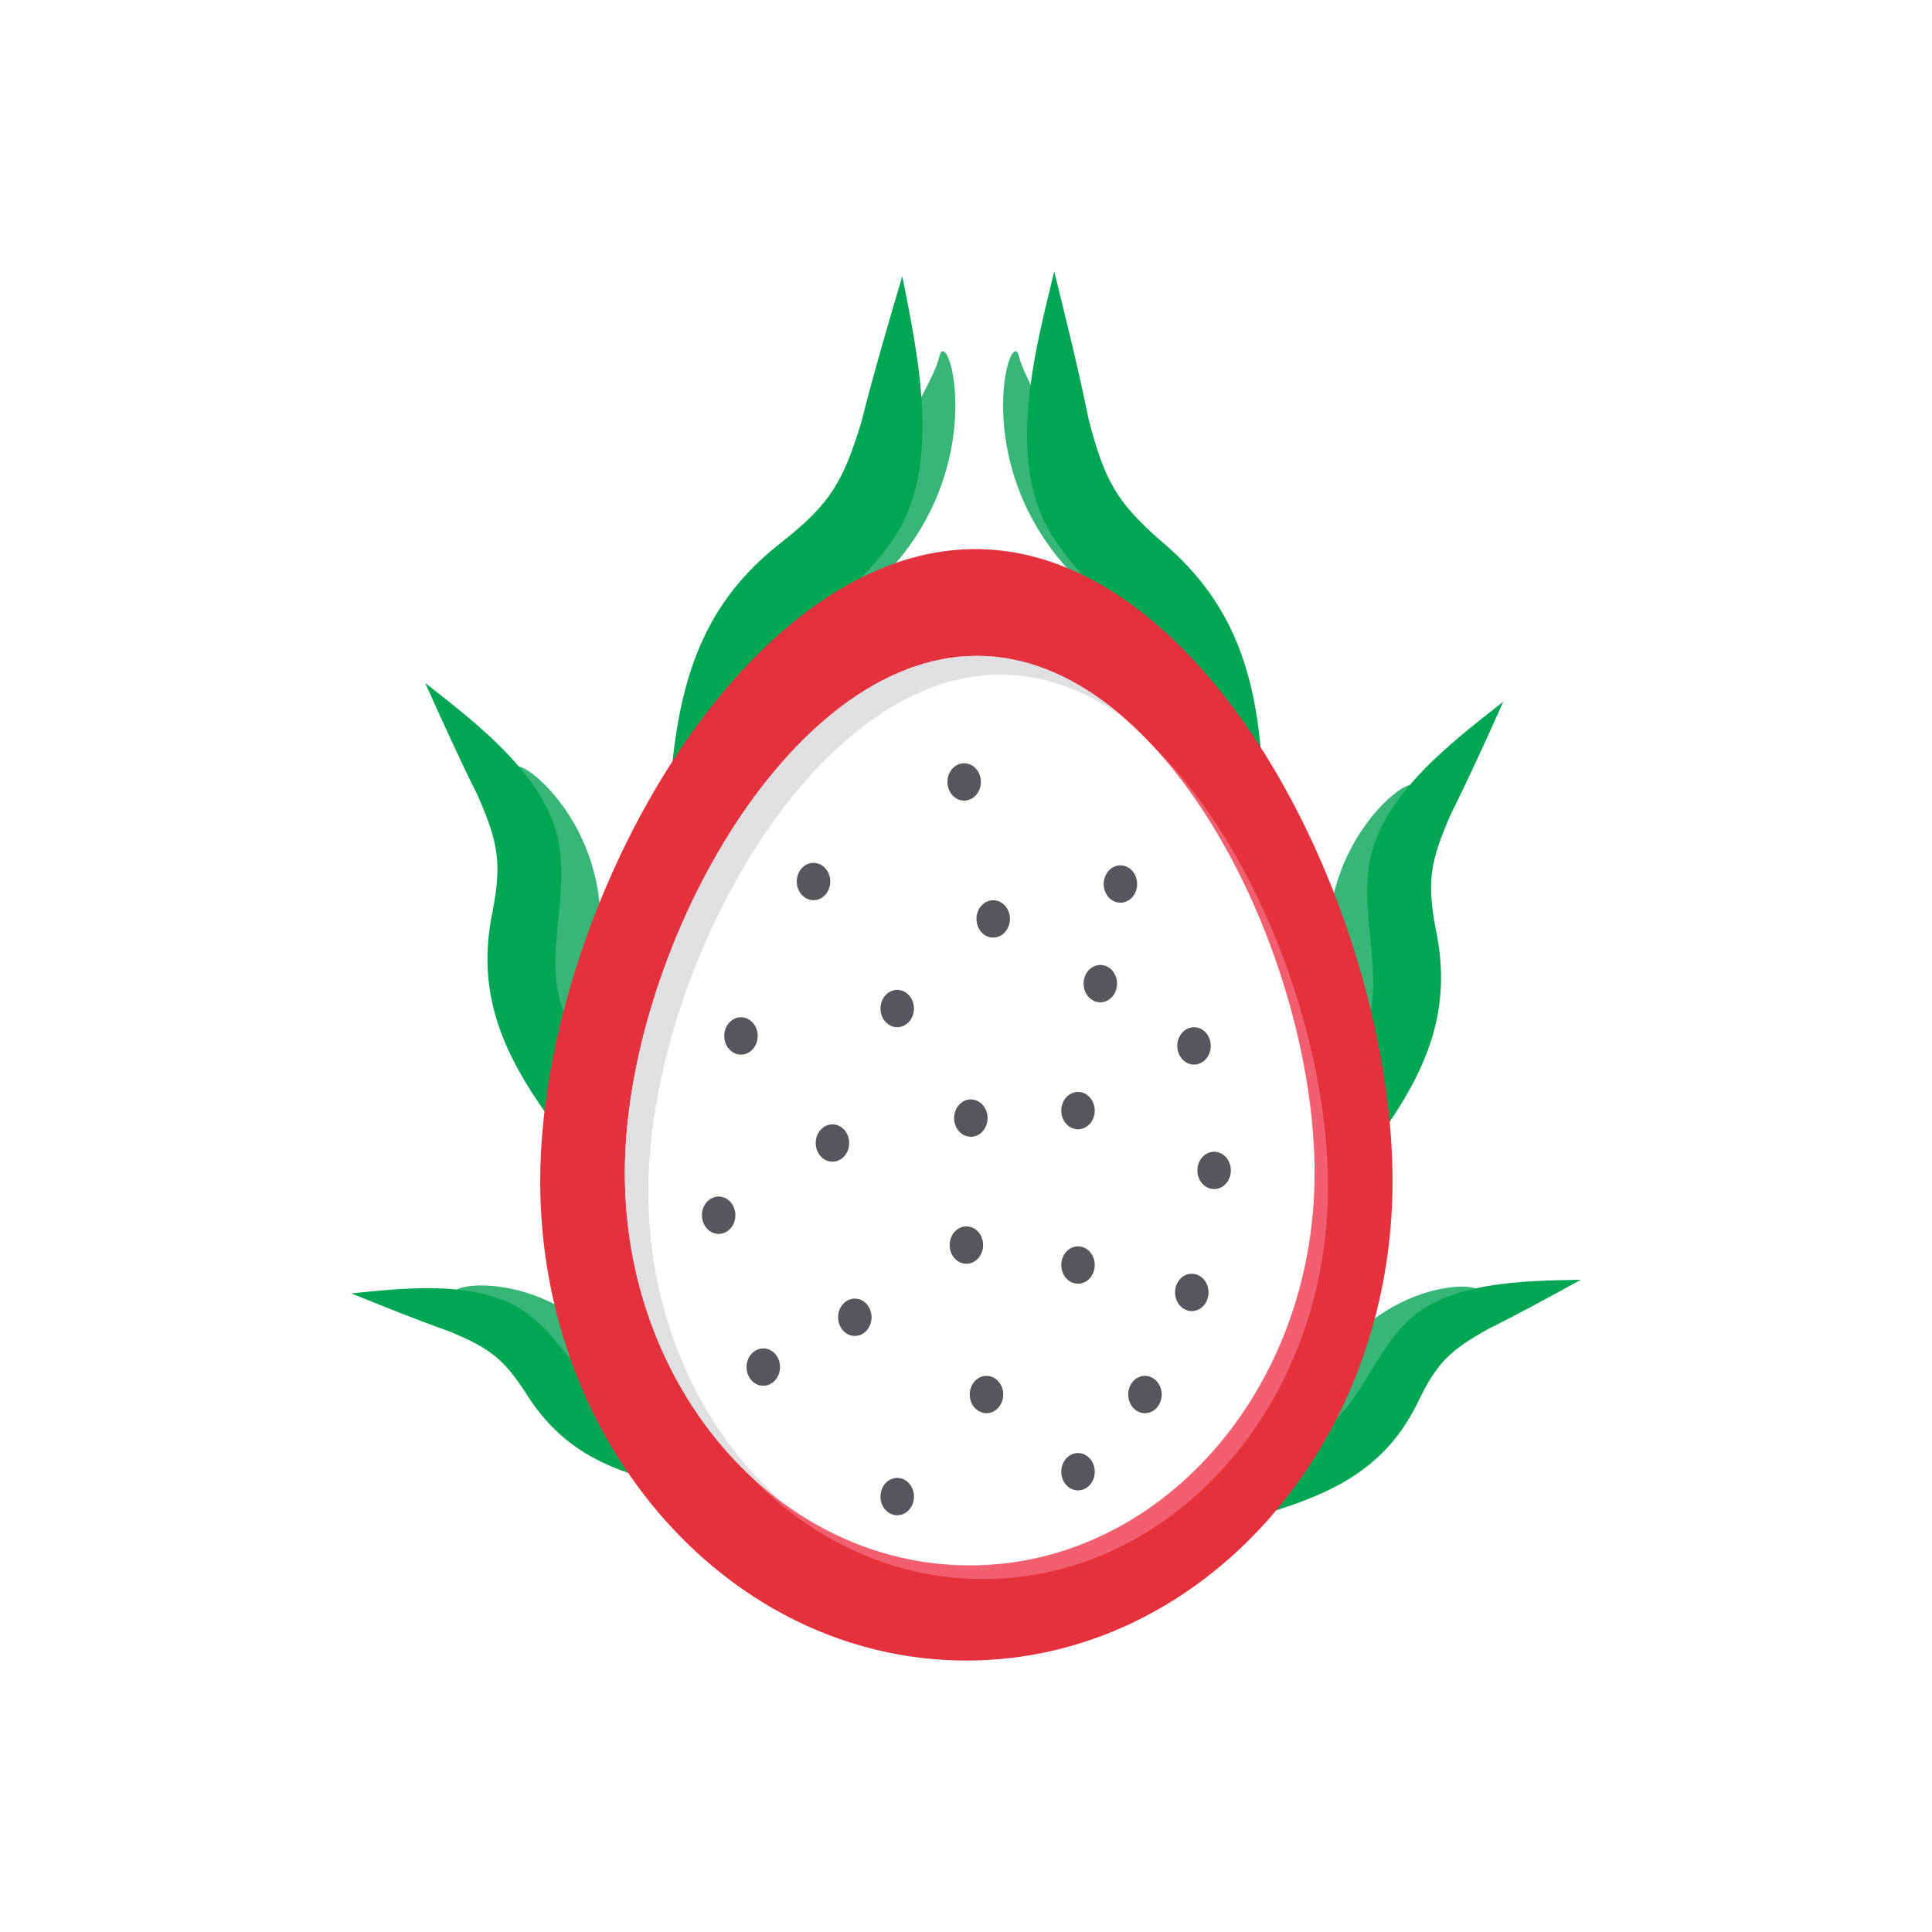 <?xml version='1.0' encoding='utf-8'?>
<svg xmlns="http://www.w3.org/2000/svg" enable-background="new 0 0 4000 4000" version="1.0" viewBox="0 0 4000 4000"> <style type="text/css">  .st0{fill:#E0E0E2;} .st1{fill:#E5303E;} .st2{fill:#58565D;} .st3{fill:#F25F71;} .st4{fill:#FFFFFF;} .st5{fill:#37B678;} .st6{fill:#00A653;}  </style> <rect class="st4" width="4e3" height="4e3"/> <path class="st5" d="m1146.7 2025.4s-42.653-364.5-75.614-426.54c-32.961-62.043 246.23 118.1 153.17 445.93-93.067 327.84-77.554-19.388-77.554-19.388z"/> <path class="st6" d="m1136.2 2313.6c-96.941-135.72-151.23-259.8-116.33-426.54 19.389-100.82 11.633-143.48-31.021-240.42-38.777-77.553-73.677-155.11-108.58-232.66 108.58 85.309 263.68 201.64 279.19 348.99 15.511 131.84-46.533 252.05 27.144 372.26l-50.411 178.37z"/> <path class="st5" d="m1675.4 1193.6s250.47-371.13 269.33-454.75c18.857-83.614 133.86 305.11-213.01 534.37-346.86 229.26-56.324-79.624-56.324-79.624z"/> <path class="st6" d="m1389.3 1607.6c18.271-202.66 66.75-360.64 231.66-487.13 98.13-77.848 124.88-123.48 162.53-247.09 25.814-102.59 55.217-202.1 84.618-301.6 32.588 165.28 83.548 396.28-19.31 544.93-90.52 134.31-243.53 196.16-270.99 365.97l-188.52 124.92z"/> <path class="st5" d="m2379.4 1193.6s-250.47-371.13-269.33-454.75c-18.859-83.613-133.86 305.11 213.01 534.37 346.86 229.26 56.324-79.623 56.324-79.623z"/> <path class="st6" d="m2614.7 1618.2c-9.188-203.28-50.553-363.26-209.64-497.01-94.549-82.159-119.24-128.94-151.32-254.11-21.199-103.64-46.121-204.36-71.043-305.08-39.949 163.66-101.19 392.14-5.084 545.25 84.422 138.22 234.51 206.86 254.35 377.72l182.74 133.22z"/> <path class="st5" d="m1247.3 2895s-239.28-197.4-295.69-215.97c-56.407-18.563 219.31-72.022 354.34 182.42 135.04 254.44-58.653 33.548-58.653 33.548z"/> <path class="st6" d="m1409.6 3076.9c-138.54-26.076-244.26-70.008-320.53-192.14-47.16-72.847-76.847-94.33-159.58-128.51-69.029-24.622-135.69-51.512-202.36-78.404 116.15-11.484 278.83-31.267 374.5 49.546 86.598 71.354 119.08 180.98 234.36 211.21l73.611 138.31z"/> <path class="st5" d="m2846.1 2064.1s42.654-364.5 75.615-426.54c32.959-62.043-246.23 118.1-153.17 445.93 93.065 327.84 77.553-19.389 77.553-19.389z"/> <path class="st6" d="m2856.6 2352.3c96.941-135.72 151.23-259.81 116.33-426.54-19.389-100.82-11.633-143.48 31.021-240.42 38.777-77.553 73.676-155.11 108.58-232.66-108.58 85.309-263.68 201.64-279.19 348.99-15.512 131.84 46.531 252.05-27.145 372.26l50.411 178.37z"/> <path class="st5" d="m2782.1 2927s214.18-224.39 267.99-249.51c53.807-25.122-226.3-45.505-330.21 223.15-103.91 268.66 62.219 26.355 62.219 26.355z"/> <path class="st6" d="m2642.6 3126.8c134.47-42.322 234.23-98.482 295.48-228.8 38.188-77.927 65.117-102.78 143.22-146.53 65.621-32.636 128.62-67.241 191.63-101.85-116.69 2.372-280.57 2.021-365.98 93.61-77.523 81.118-96.777 193.83-207.65 237.51l-56.689 146.06z"/> <path class="st1" d="m2883.1 2445.7c0 548.02-395.03 992.27-882.32 992.27-487.29 0-882.32-444.25-882.32-992.27s413.47-1308.8 900.76-1308.8c487.3 0 863.89 760.79 863.89 1308.8z"/> <path class="st3" d="m2749.5 2457.3c0 448.44-319.67 811.98-714.01 811.98-394.33 0-714-363.54-714-811.98s334.59-1071 728.92-1071c394.34 0 699.09 622.56 699.09 1071z"/> <path class="st4" d="m2721.7 2429c0 448.44-319.67 811.98-714.01 811.98-394.33 0-714-363.54-714-811.98s334.59-1071 728.92-1071c394.34 0 699.09 622.56 699.09 1071z"/> <ellipse class="st2" cx="1684.3" cy="1825.1" rx="34.657" ry="38.666"/> <ellipse class="st2" cx="1996.2" cy="1618.9" rx="34.658" ry="38.666"/> <ellipse class="st2" cx="1857.6" cy="2088.1" rx="34.657" ry="38.666"/> <ellipse class="st2" cx="2278.1" cy="2036.5" rx="34.656" ry="38.666"/> <ellipse class="st2" cx="2231.9" cy="2299.4" rx="34.658" ry="38.666"/> <ellipse class="st2" cx="2231.9" cy="2619.1" rx="34.658" ry="38.666"/> <ellipse class="st2" cx="2000.8" cy="2577.8" rx="34.658" ry="38.666"/> <ellipse class="st2" cx="1723.5" cy="2366.5" rx="34.657" ry="38.666"/> <ellipse class="st2" cx="2010" cy="2314.9" rx="34.658" ry="38.666"/> <ellipse class="st2" cx="2056.3" cy="1902.5" rx="34.656" ry="38.665"/> <ellipse class="st2" cx="1534.1" cy="2144.8" rx="34.657" ry="38.666"/> <ellipse class="st2" cx="1487.9" cy="2516" rx="34.658" ry="38.666"/> <ellipse class="st2" cx="1580.3" cy="2830.4" rx="34.657" ry="38.666"/> <ellipse class="st2" cx="1769.8" cy="2727.3" rx="34.657" ry="38.666"/> <ellipse class="st2" cx="2042.4" cy="2887.2" rx="34.658" ry="38.666"/> <ellipse class="st2" cx="1857.6" cy="3098.5" rx="34.657" ry="38.666"/> <ellipse class="st2" cx="2370.5" cy="2887.2" rx="34.656" ry="38.666"/> <ellipse class="st2" cx="2467.5" cy="2675.8" rx="34.656" ry="38.666"/> <ellipse class="st2" cx="2231.9" cy="3047" rx="34.658" ry="38.666"/> <ellipse class="st2" cx="2513.7" cy="2423.2" rx="34.658" ry="38.666"/> <ellipse class="st2" cx="2472.1" cy="2165.4" rx="34.656" ry="38.665"/> <ellipse class="st2" cx="2319.7" cy="1830.3" rx="34.658" ry="38.666"/> <path class="st0" d="m1342.3 2467.6c0-448.44 334.59-1071 728.92-1071 91.43 0 178.04 33.472 257.16 90.478-91.701-80.249-195.17-129.14-305.68-129.14-394.33 0-728.92 622.56-728.92 1071 0 287.39 131.29 539.9 329.38 684.22-170.72-148.37-280.86-382.33-280.86-645.55z"/> </svg>